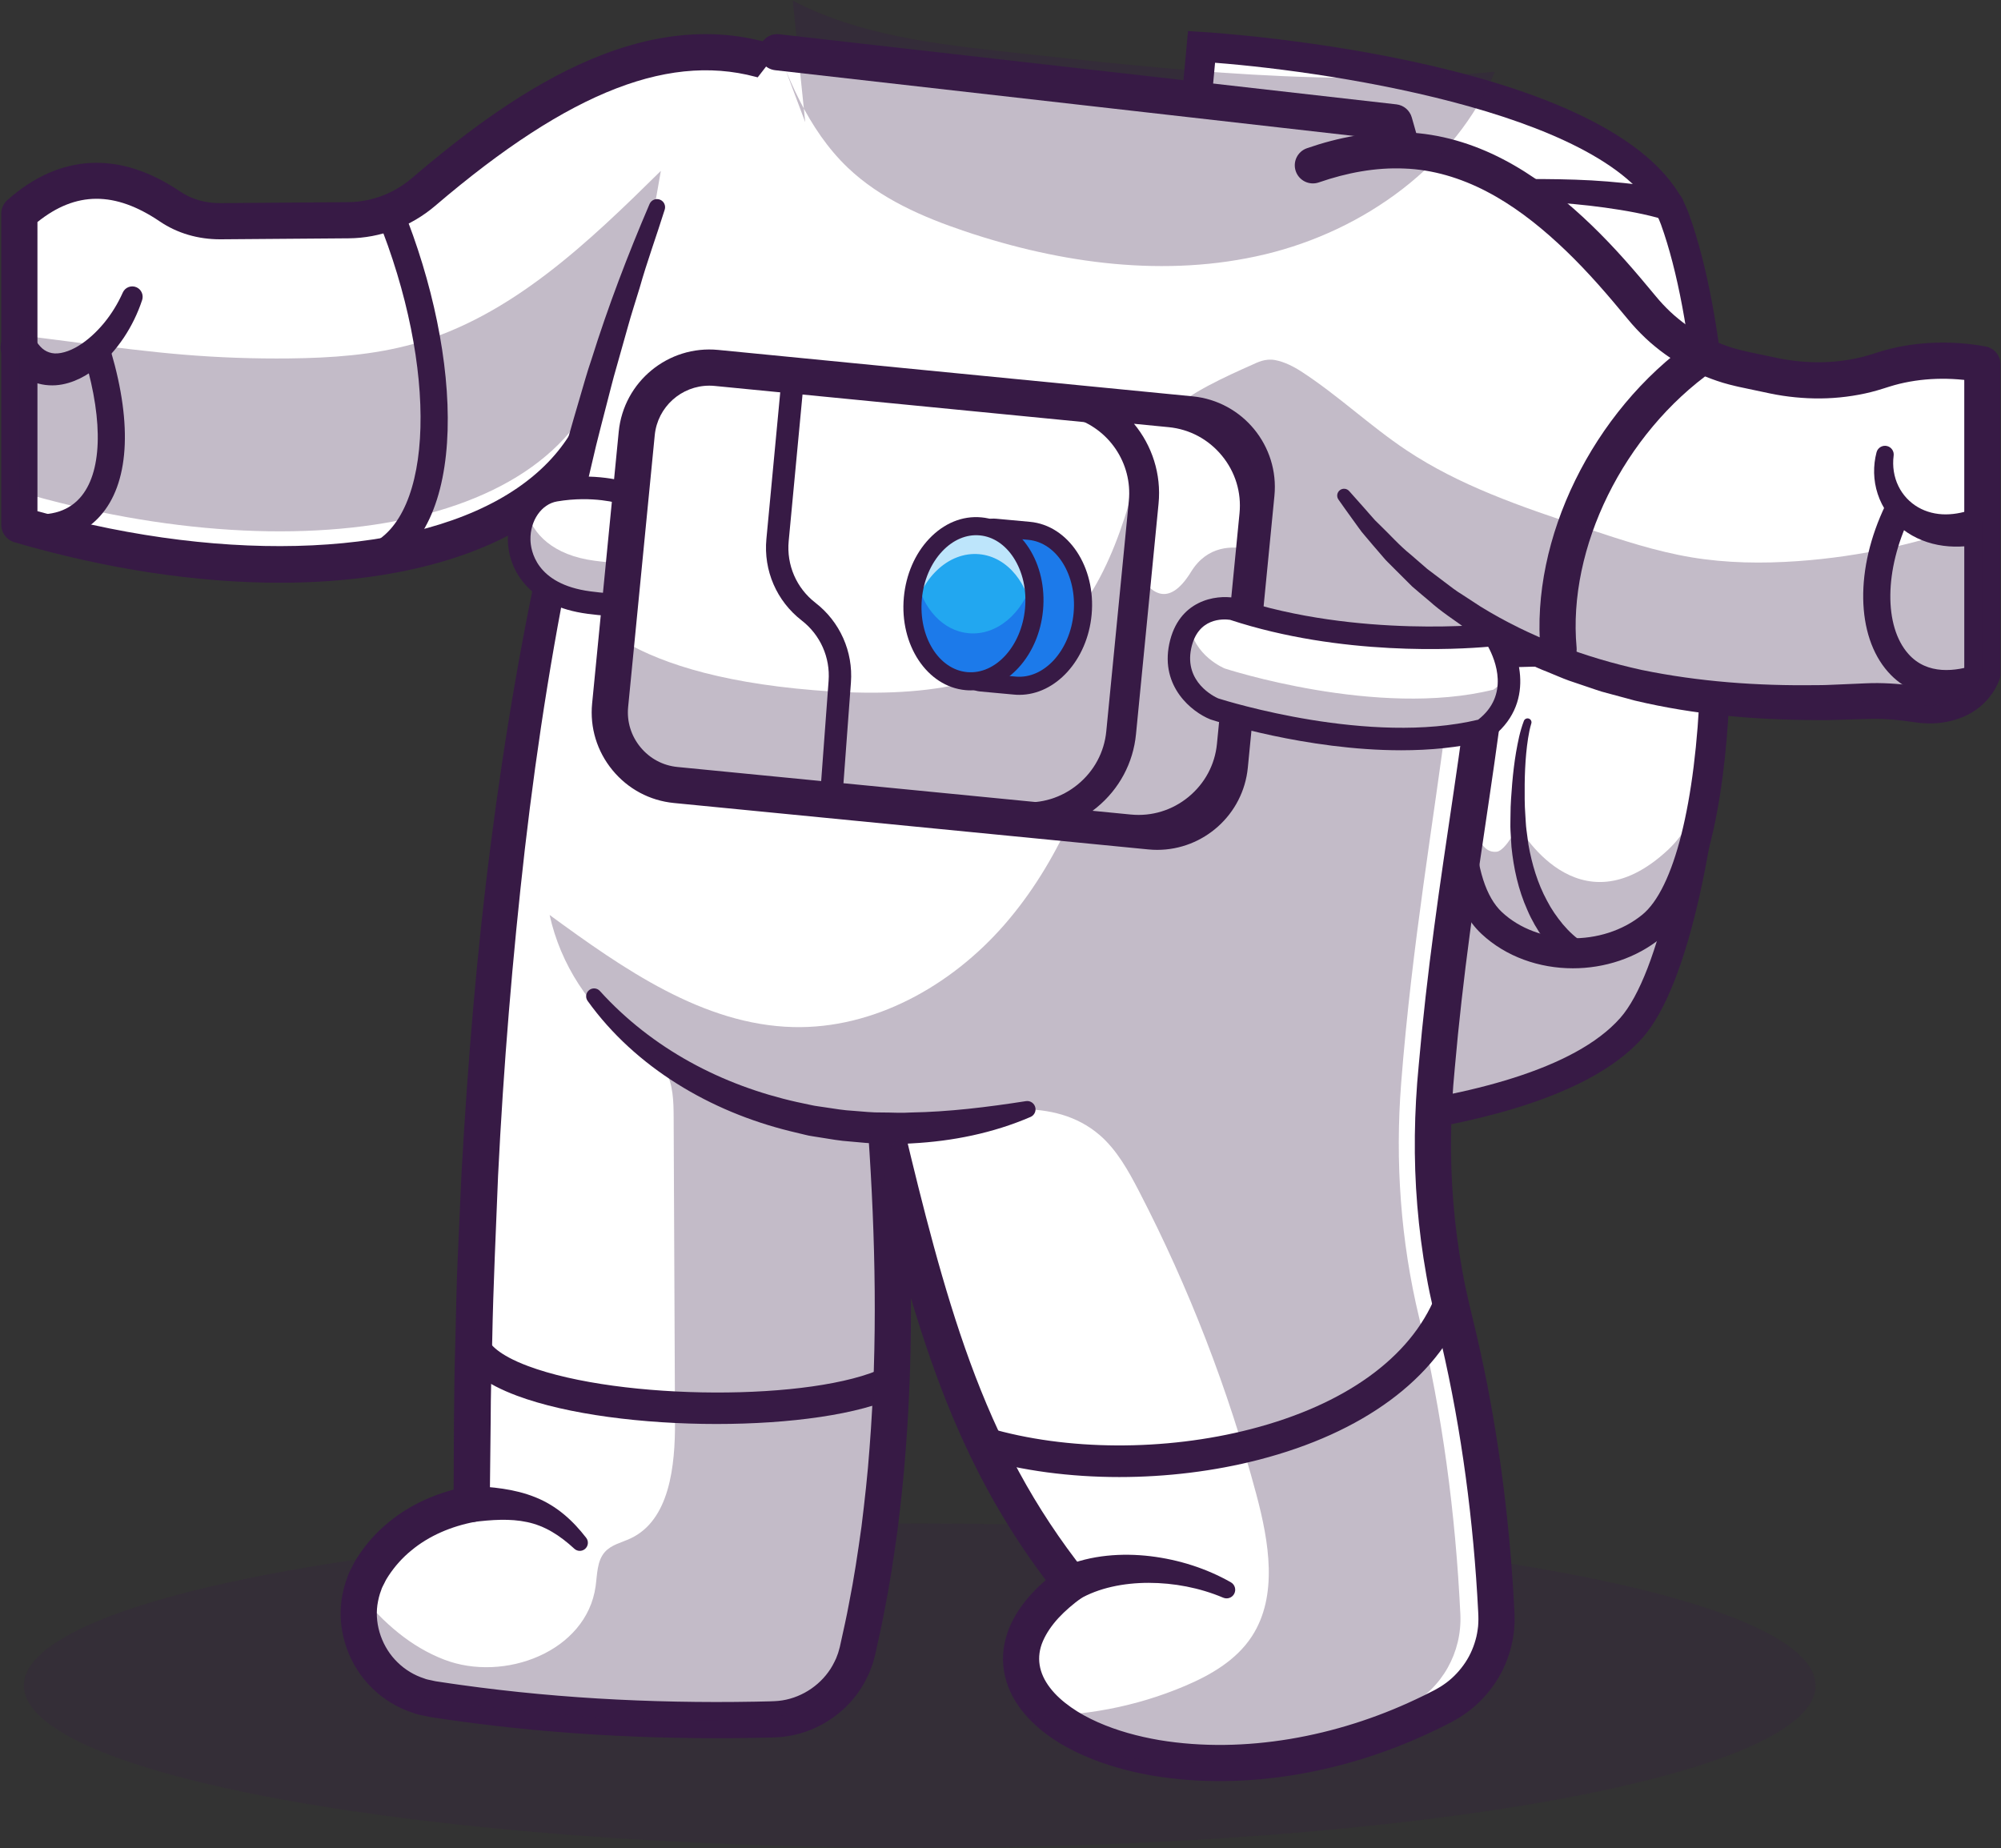 <svg width="2212" height="2043" viewBox="0 0 2212 2043" fill="none" xmlns="http://www.w3.org/2000/svg">
<rect x="0" y="0" width="2212" height="2043" fill="#333333" stroke="none"/>
<g opacity="0.2">
<path d="M1016.71 2042.75C1563.65 2042.75 2007.03 1962.49 2007.03 1863.49C2007.03 1764.49 1563.65 1684.23 1016.71 1684.23C469.774 1684.23 26.393 1764.49 26.393 1863.49C26.393 1962.49 469.774 2042.75 1016.71 2042.75Z" fill="#371A45"/>
</g>
<path d="M1328.23 51.786L1317.46 168.558L1311.95 228.035L1217.22 1253.73C1217.22 1253.73 1283.26 1256.43 1372.1 1252.46C1389.48 1251.68 1407.73 1250.66 1426.53 1249.31C1566.62 1239.32 1737.09 1211.3 1803.39 1136.38C1902.5 1024.34 1932.2 466.182 1851.61 242.611C1814.7 140.119 1615.6 91.017 1473.89 68.718C1458.06 66.192 1442.92 64.036 1428.83 62.199C1369.42 54.33 1328.23 51.786 1328.23 51.786Z" fill="white"/>
<g opacity="0.3">
<path d="M1317.46 168.558L1311.95 228.035L1236.74 1042.45L1217.22 1253.73C1217.22 1253.73 1218.61 1253.78 1221.23 1253.87C1221.97 1253.87 1222.86 1253.9 1223.8 1253.94C1224.54 1253.95 1225.38 1253.97 1226.22 1254C1226.86 1254.04 1227.51 1254.03 1228.14 1254.08C1228.39 1254.06 1228.69 1254.11 1228.94 1254.09C1230.12 1254.12 1231.46 1254.16 1232.85 1254.16C1233.14 1254.21 1233.44 1254.2 1233.79 1254.2C1234.92 1254.22 1236.11 1254.24 1237.4 1254.28C1239.13 1254.33 1240.91 1254.34 1242.8 1254.36C1244.14 1254.36 1245.57 1254.42 1247.01 1254.43C1248.49 1254.44 1249.98 1254.46 1251.52 1254.48C1253.45 1254.51 1255.48 1254.51 1257.56 1254.56C1261.78 1254.57 1266.24 1254.62 1270.95 1254.6C1275.12 1254.65 1279.49 1254.63 1284.06 1254.59C1289.32 1254.55 1294.83 1254.55 1300.55 1254.47C1321.68 1254.21 1345.88 1253.63 1372.1 1252.46C1377.19 1252.23 1382.39 1251.97 1387.64 1251.71C1391.28 1251.53 1395.04 1251.31 1398.79 1251.09C1407.84 1250.57 1417.16 1249.99 1426.53 1249.31C1566.67 1239.33 1737.09 1211.31 1803.34 1136.37C1884.98 1044.13 1919.58 649.387 1884.2 388.004C1885.86 614.574 1851.1 855.823 1789.57 925.343C1759.15 959.721 1648.59 828.385 1653.82 756.015C1667.3 569.371 1650.01 327.518 1494.74 176.765C1490.71 172.848 1395.63 181.144 1317.46 168.558Z" fill="#371A45"/>
</g>
<path d="M1278.04 1271.25C1243.32 1271.25 1220.54 1270.39 1216.53 1270.23L1199.17 1269.52L1313.27 34.352L1329.24 35.333C1348.67 36.525 1805.71 66.534 1867.16 236.993C1950.79 469 1919.08 1030.51 1815.75 1147.32C1717.19 1258.74 1410.64 1271.25 1278.04 1271.25ZM1235.25 1237.72C1320.05 1239.41 1689.77 1239.92 1791.03 1125.46C1833.83 1077.08 1868.13 922.019 1878.42 730.432C1888.94 534.553 1872.73 349.768 1836.12 248.186C1792.94 128.42 1479.78 79.914 1343.18 69.387L1235.25 1237.72Z" fill="#371A45"/>
<path d="M1857.68 716.028L1667.44 721.271C1650.46 721.739 1635.87 734.312 1631.98 751.93C1617.73 816.448 1592.08 967.256 1649.08 1020.48C1696.4 1064.66 1776.77 1063.96 1825.8 1024.1C1880.65 979.505 1893.07 830.93 1895.83 757.2C1896.69 734.278 1879.22 715.434 1857.68 716.028Z" fill="white"/>
<g opacity="0.3">
<path d="M1631.99 751.954C1617.71 816.447 1592.08 967.265 1649.1 1020.47C1696.42 1064.66 1776.78 1063.96 1825.83 1024.09C1859.54 996.64 1877.22 929.875 1886.48 865.405C1876.35 897.328 1861.66 922.913 1844.15 939.289C1743.8 1033.11 1678.21 912.877 1678.21 912.877C1678.21 912.877 1664.45 940.52 1654.51 941.607C1612.95 946.151 1628.21 809.138 1637.65 738.432C1635.03 742.4 1633.07 746.947 1631.99 751.954Z" fill="#371A45"/>
</g>
<path d="M1738.79 1070.48C1701.64 1070.48 1664.84 1057.76 1637.82 1032.54C1576.71 975.485 1597.83 830.012 1615.86 748.371C1621.38 723.381 1642.4 705.456 1666.98 704.777L1857.22 699.533H1857.22C1871.76 699.103 1885.55 704.714 1895.99 715.261C1906.97 726.34 1912.92 741.853 1912.32 757.815C1908.5 860.012 1892.19 991.389 1836.21 1036.9C1808.61 1059.34 1773.55 1070.48 1738.79 1070.48ZM1858.13 732.521L1667.89 737.765C1658.48 738.024 1650.34 745.314 1648.09 755.49C1620.4 880.851 1624.98 975.407 1660.35 1008.42C1700.36 1045.77 1771.36 1047.09 1815.39 1011.3C1850.54 982.722 1874.44 887.502 1879.34 756.584C1879.6 749.704 1877.12 743.103 1872.54 738.483C1868.59 734.489 1863.43 732.379 1858.14 732.521H1858.13Z" fill="#371A45"/>
<path d="M1734.21 1066.26C1733.03 1065.51 1732.34 1064.98 1731.62 1064.45C1730.88 1063.9 1730.15 1063.35 1729.52 1062.81C1728.24 1061.73 1726.85 1060.67 1725.69 1059.55C1723.22 1057.35 1720.9 1055.09 1718.73 1052.74C1714.31 1048.1 1710.32 1043.2 1706.65 1038.14C1699.43 1027.94 1693.14 1017.23 1688.37 1005.96C1678.37 983.599 1673.24 959.822 1670.84 936.24L1669.79 918.523C1669.45 912.629 1669.8 906.741 1669.78 900.867C1669.76 889.077 1670.76 877.654 1671.66 866.048C1672.66 854.488 1674.01 842.943 1675.96 831.448C1678.05 819.864 1680.1 808.723 1684.57 796.985C1685.42 794.739 1687.94 793.613 1690.18 794.468C1692.34 795.288 1693.46 797.632 1692.79 799.805L1692.65 800.254C1691.18 804.998 1690.07 810.774 1689.2 816.201C1688.32 821.726 1687.69 827.319 1687.13 832.92C1686.08 844.133 1685.6 855.44 1685.46 866.755C1685.43 878.02 1685.28 889.511 1686.15 900.615C1686.59 906.179 1686.66 911.775 1687.4 917.28L1689.61 933.764C1693.46 955.497 1699.81 976.699 1710.02 995.527C1714.89 1005.06 1721 1013.76 1727.61 1021.78C1730.96 1025.76 1734.52 1029.51 1738.27 1032.89C1740.13 1034.62 1742.03 1036.21 1743.97 1037.69C1744.93 1038.5 1745.89 1039.08 1746.84 1039.78C1747.33 1040.15 1747.77 1040.42 1748.21 1040.69C1748.66 1040.98 1749.13 1041.27 1749.18 1041.27L1749.24 1041.3C1756.24 1045.26 1758.72 1054.15 1754.76 1061.16C1750.8 1068.17 1741.91 1070.64 1734.9 1066.68C1734.68 1066.55 1734.42 1066.4 1734.21 1066.26Z" fill="#371A45"/>
<path d="M1565.38 203.581C1588.9 201.586 1612.24 200.27 1635.73 199.287C1659.19 198.335 1682.69 197.788 1706.26 197.961C1729.83 198.137 1753.46 198.713 1777.2 200.666C1800.96 202.634 1824.79 205.317 1848.96 211.132C1857.83 213.263 1863.28 222.179 1861.15 231.047C1859.02 239.912 1850.1 245.368 1841.24 243.237C1840.94 243.166 1840.65 243.088 1840.36 243.003L1840.16 242.94C1819.23 236.605 1796.72 232.664 1774.13 229.51C1751.49 226.331 1728.48 224.444 1705.42 222.957C1682.36 221.463 1659.18 220.679 1635.99 220.296C1612.82 219.94 1589.49 219.927 1566.43 220.562L1566.33 220.564C1561.63 220.693 1557.72 216.992 1557.59 212.295C1557.47 207.768 1560.92 203.969 1565.38 203.581Z" fill="#371A45"/>
<path d="M874.443 77.445L708.693 347.895L676.193 400.895C657.243 619.744 339.193 673.245 21.393 580.195V236.195C73.043 190.295 128.593 188.145 187.893 228.245C204.243 239.345 223.592 244.695 243.143 244.545L385.343 243.445C415.593 243.245 444.843 232.195 468.193 212.244C605.643 94.845 741.893 20.095 874.443 77.445Z" fill="white"/>
<path d="M309.173 644.216C218.453 644.216 118.226 629.392 15.772 599.392C7.249 596.897 1.392 589.079 1.392 580.198V236.194C1.392 230.481 3.836 225.037 8.111 221.243C66.129 169.695 132.174 166.394 199.085 211.692C211.71 220.237 226.712 224.568 243.006 224.563L385.169 223.464C410.601 223.269 435.472 213.879 455.196 197.033C571.986 97.287 726.09 -8.529 882.391 59.108C887.711 61.408 891.768 65.905 893.516 71.432C895.264 76.959 894.527 82.97 891.497 87.916L695.652 407.428C688.443 475.138 653.462 532.199 594.258 572.682C524.874 620.134 424.752 644.216 309.173 644.216ZM41.393 565.109C254.745 624.557 461.679 614.894 571.681 539.665C622.763 504.733 651.219 457.468 656.266 399.186C656.532 396.09 657.516 393.107 659.14 390.456L844.731 87.673C744.096 55.827 630.666 99.768 481.174 227.453C454.301 250.402 420.315 263.195 385.478 263.464L243.315 264.563C218.991 264.553 196.025 257.922 176.665 244.817C127.065 211.243 83.872 211.365 41.394 245.466L41.393 565.109Z" fill="#371A45"/>
<path d="M38.221 374.199C40.784 378.794 43.72 382.6 46.848 385.31C50.013 387.952 53.323 389.56 57.32 390.342C65.294 391.978 76.508 388.677 86.724 382.371C97.048 376.07 106.664 367.166 114.975 357.129C123.269 347.024 130.281 335.657 135.654 323.599L135.736 323.416C138.317 317.623 145.106 315.018 150.899 317.598C156.322 320.013 158.933 326.167 157.131 331.69C152.293 346.338 145.514 360.301 136.896 373.253C128.198 386.149 117.804 398.199 104.634 408.253C98.03 413.246 90.683 417.73 82.275 421.065C73.902 424.344 64.315 426.606 54.016 425.929C43.78 425.372 33.274 421.781 24.802 416.102C16.321 410.411 9.773 403.197 4.564 395.816L4.35 395.513C-2.031 386.472 0.126 373.97 9.167 367.591C18.209 361.209 30.711 363.365 37.091 372.408C37.5 372.983 37.882 373.596 38.221 374.199Z" fill="#371A45"/>
<path d="M43.146 598.708C35.668 598.708 27.565 598.015 18.786 596.462C10.627 595.022 5.182 587.243 6.623 579.084C8.063 570.925 15.847 565.471 24.001 566.921C52.419 571.945 74.06 566.413 88.305 550.495C112.524 523.439 114.599 467.629 93.996 397.37C91.665 389.421 96.22 381.091 104.169 378.757C112.106 376.452 120.453 380.979 122.785 388.933C146.718 470.549 142.411 535.032 110.656 570.505C98.448 584.143 77.384 598.708 43.146 598.708Z" fill="#371A45"/>
<path d="M412.716 631.74C406.82 631.74 401.227 628.239 398.842 622.448C395.688 614.792 399.338 606.022 406.996 602.868C480.111 572.741 484.657 406.711 416.92 240.304C413.798 232.633 417.486 223.878 425.16 220.758C432.833 217.623 441.586 221.324 444.708 228.995C511.668 393.497 520.145 588.692 418.426 630.601C416.556 631.374 414.62 631.74 412.716 631.74Z" fill="#371A45"/>
<g opacity="0.3">
<path d="M730.543 188.89C723.492 229.79 716.192 270.59 708.692 311.39L676.192 364.39C657.242 583.239 339.192 636.74 21.392 543.69V370.49C44.442 373.49 67.592 376.44 90.692 379.39C127.692 384.14 164.742 388.89 201.942 391.989C241.342 395.29 280.892 396.689 320.442 396.239C366.342 395.689 412.642 392.589 456.842 380.239C565.293 349.89 650.393 267.94 730.543 188.89Z" fill="#371A45"/>
</g>
<path d="M1595.59 1885.9C1417.34 1979.1 1236.54 1957.5 1162.99 1896.65C1115.59 1857.4 1112.74 1801.9 1183.89 1750.25C1086.84 1627.8 1041.79 1501.15 996.293 1319.45C990.843 1297.5 985.343 1274.75 979.743 1251.1C994.393 1456.7 988.593 1650.85 947.844 1825.35C937.744 1868.65 899.394 1899.6 854.944 1900.8C725.294 1904.25 599.494 1897.2 478.045 1878.4C421.745 1869.65 386.995 1814.85 398.845 1763.1C400.895 1754.05 404.395 1745.15 409.395 1736.55C429.945 1701.45 468.195 1672.6 521.395 1662.75C521.395 977.746 608.045 532.496 726.395 228.796L859.145 57.746L1541.39 135.246L1550.19 166.096L1623.24 422.846C1634.74 463.246 1642.89 504.446 1647.59 545.995C1653.34 595.695 1654.14 645.896 1650.04 695.896C1649.59 701.146 1649.15 706.346 1648.59 711.546C1647.64 720.796 1646.65 730.146 1645.55 739.496C1643.9 753.946 1642.05 768.496 1640.15 783.146C1623.7 908.646 1599.25 1042.25 1586.7 1197.15C1579.65 1284.2 1586.09 1371.95 1607.2 1456.7C1633.6 1562.9 1648.7 1672.3 1654.25 1784.45C1656.34 1826.8 1633.24 1866.25 1595.59 1885.9Z" fill="white"/>
<path d="M734.724 232.026C725.684 260.915 715.278 289.233 707.064 318.325C702.723 332.783 697.94 347.085 693.966 361.65L681.689 405.21C677.439 419.675 673.916 434.36 670.089 448.948C666.368 463.567 662.458 478.128 658.895 492.781L648.55 536.839L643.378 558.86L638.654 580.994C612.98 698.931 594.163 818.384 580.224 938.406C566.528 1058.47 556.571 1179.02 550.589 1299.84C548.223 1360.29 545.28 1420.7 544.135 1481.21C543.359 1511.45 542.46 1541.69 542.401 1571.96L541.393 1662.74C541.285 1672.43 534.4 1680.46 525.294 1682.36L525.038 1682.41H525.028C499.083 1687.32 474.405 1697.68 454.77 1714.01C444.863 1722.03 436.408 1731.61 429.518 1742.05L427.033 1746.03C426.209 1747.35 425.715 1748.65 425.025 1749.95C423.822 1752.58 422.152 1755.03 421.429 1757.83C419.296 1763.19 418.027 1768.8 417.175 1774.46C414.062 1797.19 422.744 1821.59 439.516 1837.79C447.822 1845.93 457.956 1852.05 468.998 1855.58C471.656 1856.77 474.616 1857.06 477.436 1857.77C478.929 1858.07 480.123 1858.44 481.859 1858.72L487.24 1859.52C494.419 1860.56 501.579 1861.72 508.773 1862.66C566.247 1870.69 624.128 1876.01 682.159 1878.9C711.175 1880.35 740.228 1881.2 769.296 1881.49C783.829 1881.67 798.368 1881.64 812.906 1881.52L834.714 1881.23L845.618 1880.99L851.07 1880.87C852.896 1880.84 854.798 1880.81 856.107 1880.67C879.515 1879.83 902.023 1867.37 915.683 1848.47C919.202 1843.8 921.852 1838.59 924.294 1833.32C925.206 1830.56 926.524 1827.94 927.165 1825.09L928.352 1820.88L929.513 1815.61C932.589 1801.51 935.837 1787.44 938.414 1773.22C944.101 1744.9 948.344 1716.26 952.343 1687.6C955.884 1658.86 959.143 1630.07 961.218 1601.14C970.318 1485.45 967.844 1368.76 959.775 1252.5C958.997 1241.48 967.299 1231.92 978.319 1231.14C988.226 1230.44 996.96 1237.11 999.186 1246.47C1009.65 1290.47 1020.41 1334.32 1032.25 1377.72C1044.11 1421.1 1057.07 1464.04 1072.38 1505.9C1087.69 1547.76 1105.43 1588.5 1126.54 1627.34C1147.61 1666.2 1172.06 1703.12 1199.56 1737.82C1206.42 1746.48 1204.97 1759.06 1196.31 1765.92L1195.74 1766.36L1195.63 1766.43C1186.24 1773.28 1177.51 1780.7 1170.06 1788.73C1162.67 1796.79 1156.69 1805.48 1152.88 1814.32C1145.23 1832.04 1148.32 1849.75 1160.73 1865.85C1166.8 1873.84 1174.9 1881.08 1183.96 1887.43C1192.99 1893.82 1203.09 1899.29 1213.67 1903.98C1234.88 1913.36 1257.99 1919.67 1281.57 1923.71C1328.88 1931.56 1378.1 1930.47 1426.04 1922.47C1474.03 1914.42 1520.98 1899.52 1565.15 1878.66C1570.69 1876.09 1576.17 1873.39 1581.6 1870.59L1585.69 1868.52C1587.04 1867.83 1588 1867.21 1589.17 1866.56C1591.47 1865.36 1593.62 1863.9 1595.76 1862.45C1604.36 1856.66 1611.76 1849.2 1617.8 1840.83C1623.9 1832.48 1628.34 1823 1631.1 1813.09C1632.58 1808.15 1633.35 1803.06 1633.96 1797.95C1634.03 1795.38 1634.41 1792.83 1634.3 1790.25C1634.26 1787.68 1634.3 1785.26 1634.06 1781.91C1631.53 1731.89 1626.95 1682.01 1620.26 1632.46C1613.55 1582.9 1604.72 1533.66 1593.39 1485.02C1587.75 1461.16 1581.09 1435.4 1576.76 1409.94C1572.21 1384.4 1568.88 1358.64 1566.74 1332.81C1562.44 1281.24 1563.33 1228.82 1568.3 1177.85C1572.74 1127.08 1578.55 1076.48 1585.28 1026.12C1598.58 925.367 1615.79 825.555 1626.91 725.863C1632.87 676.378 1634.18 627.296 1630.51 578.024C1626.87 528.878 1618.37 480.097 1605.17 432.616L1522.15 140.719L1539.13 155.116L856.878 77.616C845.903 76.371 838.016 66.461 839.263 55.487C840.51 44.513 850.418 36.625 861.393 37.872L1543.65 115.372C1551.94 116.312 1558.47 122.218 1560.63 129.771L1643.71 421.895C1657.61 471.91 1666.57 523.299 1670.4 575.071C1674.3 626.721 1672.83 679.265 1666.67 730.247C1655.33 831.734 1638.1 931.492 1624.93 1031.39C1618.26 1081.33 1612.52 1131.29 1608.15 1181.33C1603.31 1231.08 1602.54 1280.24 1606.61 1329.54C1608.64 1354.13 1611.81 1378.61 1616.13 1402.88C1620.31 1427.33 1626.36 1450.6 1632.35 1475.97C1643.98 1525.89 1653.04 1576.37 1659.9 1627.09C1666.74 1677.82 1671.42 1728.8 1674.01 1779.85C1674.23 1782.81 1674.27 1786.72 1674.3 1790.47C1674.4 1794.22 1673.97 1797.97 1673.79 1801.71C1672.95 1809.17 1671.74 1816.61 1669.64 1823.82C1665.62 1838.27 1659.11 1852.02 1650.31 1864.13C1641.57 1876.27 1630.83 1887 1618.45 1895.39C1615.36 1897.49 1612.25 1899.55 1608.96 1901.32C1607.37 1902.21 1605.63 1903.25 1604.17 1903.99L1599.79 1906.21C1593.98 1909.2 1588.11 1912.1 1582.17 1914.85C1534.85 1937.19 1484.44 1953.23 1432.62 1961.92C1380.83 1970.53 1327.5 1971.86 1274.9 1963.15C1248.64 1958.64 1222.53 1951.62 1197.43 1940.53C1184.9 1934.97 1172.61 1928.37 1160.98 1920.17C1149.36 1911.99 1138.26 1902.31 1128.96 1890.15C1119.67 1878.15 1112.3 1863.23 1109.74 1846.8C1108.51 1838.61 1108.46 1830.22 1109.53 1822.07C1110.75 1813.96 1113 1806.18 1115.97 1798.89C1122.16 1784.45 1130.97 1772.19 1140.66 1761.61C1150.42 1751.09 1161.11 1742.11 1172.15 1734.05L1168.22 1762.66C1139.38 1726.28 1113.55 1687.32 1091.4 1646.44C1069.2 1605.59 1050.65 1562.95 1034.82 1519.65C1018.97 1476.32 1005.72 1432.35 993.667 1388.26C981.635 1344.16 970.778 1299.92 960.262 1255.68L999.672 1249.65C1007.84 1367.36 1010.39 1485.92 1001.1 1604.23C998.971 1633.81 995.641 1663.32 992.002 1692.79C987.902 1722.22 983.535 1751.64 977.681 1780.83C975.024 1795.47 971.679 1809.99 968.501 1824.54L967.293 1830.01L965.527 1836.4C964.461 1840.69 962.63 1844.75 961.129 1848.9C957.505 1856.97 953.355 1864.83 948.069 1871.93C927.401 1900.6 893.43 1919.25 858.022 1920.62C855.677 1920.81 853.912 1920.82 852.072 1920.86L846.529 1920.98L835.442 1921.22L813.262 1921.51C798.474 1921.64 783.682 1921.67 768.889 1921.49C739.304 1921.19 709.716 1920.32 680.149 1918.84C621.015 1915.9 561.959 1910.47 503.247 1902.27C495.9 1901.31 488.581 1900.13 481.247 1899.07L475.749 1898.25C473.865 1897.95 471.506 1897.39 469.41 1896.95C465.114 1895.94 460.731 1895.28 456.599 1893.61C439.733 1888.19 424.103 1878.73 411.474 1866.31C386.06 1841.63 372.773 1804.99 377.49 1769.39C378.745 1760.56 380.805 1751.83 384.065 1743.53C385.362 1739.23 387.65 1735.42 389.567 1731.42C390.588 1729.48 391.536 1727.38 392.641 1725.59L395.981 1720.24C405.203 1706.21 416.46 1693.59 429.33 1683.13C454.942 1661.88 486.176 1649.01 517.729 1643.08L517.741 1643.08L501.387 1662.74C501.749 1601.9 501.504 1541.06 503.419 1480.22C504.248 1449.8 504.562 1419.37 506.059 1388.97L510.139 1297.75C516.983 1176.18 526.814 1054.67 542.459 933.784C557.943 812.898 578.353 692.519 605.718 573.574C607.415 566.137 608.981 558.674 610.849 551.277L616.542 529.104L627.928 484.768C631.957 470.049 636.417 455.439 640.64 440.776C644.97 426.14 648.982 411.423 653.972 396.977C672.234 338.718 694.04 281.581 718.056 225.527C720.001 220.986 725.259 218.881 729.8 220.827C734.046 222.646 736.161 227.363 734.827 231.679L734.724 232.026Z" fill="#371A45"/>
<path d="M1174.89 1732.39C1190.84 1725.41 1207.31 1721.64 1223.55 1719.92C1239.81 1718.21 1255.92 1718.56 1271.67 1720.41C1303.14 1724.23 1333.47 1733.82 1360.64 1749.25C1365.21 1751.84 1366.81 1757.65 1364.22 1762.22C1361.81 1766.46 1356.63 1768.15 1352.24 1766.29L1352.14 1766.25C1326.04 1755.22 1297.61 1749.91 1269.81 1749.86C1255.92 1749.87 1242.14 1751.25 1229.05 1754.23C1215.98 1757.2 1203.58 1761.8 1192.9 1768.1C1183.37 1773.73 1171.08 1770.57 1165.45 1761.03C1159.82 1751.5 1162.99 1739.21 1172.52 1733.58C1173.19 1733.19 1173.88 1732.83 1174.57 1732.52L1174.89 1732.39Z" fill="#371A45"/>
<path d="M520.547 1642.76C532.127 1643.23 543.905 1644.03 555.868 1645.82C567.804 1647.61 579.992 1650.48 591.653 1655.18C603.335 1659.81 614.211 1666.48 623.55 1674.3C632.936 1682.1 640.905 1690.94 648.003 1700.1C651.029 1704 650.317 1709.62 646.415 1712.64C642.912 1715.36 638.027 1715.06 634.876 1712.15L634.781 1712.06C626.961 1704.85 618.715 1698.4 610.029 1693.36C601.345 1688.3 592.274 1684.71 582.799 1682.71C563.899 1678.62 543.35 1680.07 522.236 1682.73C511.239 1684.11 501.203 1676.32 499.818 1665.32C498.434 1654.32 506.227 1644.29 517.225 1642.91C518.303 1642.77 519.495 1642.73 520.547 1642.76Z" fill="#371A45"/>
<path d="M663.203 1095.63C691.88 1127.32 725.752 1153.55 762.703 1173.99C799.676 1194.43 839.674 1209.1 880.853 1218.3L896.336 1221.6C901.466 1222.83 906.762 1223.26 911.962 1224.15C922.408 1225.7 932.813 1227.52 943.387 1228.05C953.923 1228.83 964.428 1230.06 975.018 1229.86C985.587 1229.82 996.153 1230.64 1006.72 1229.9C1049.07 1229.18 1091.2 1224.02 1134.04 1217.34L1134.14 1217.32C1139.15 1216.54 1143.84 1219.97 1144.62 1224.98C1145.28 1229.2 1142.94 1233.2 1139.19 1234.81C1097.96 1252.6 1053.05 1261.69 1007.94 1264.03C1002.29 1264.44 996.645 1264.78 990.985 1264.56L974.014 1264.26C962.688 1264.33 951.425 1262.95 940.15 1261.99C928.843 1261.28 917.682 1259.26 906.498 1257.47C900.929 1256.45 895.266 1255.97 889.784 1254.47L873.255 1250.49C829.291 1239.63 786.805 1222.21 748.419 1198.09C710.061 1174.05 675.813 1143.12 649.583 1106.52C646.774 1102.6 647.674 1097.15 651.593 1094.34C655.24 1091.72 660.215 1092.32 663.152 1095.57L663.203 1095.63Z" fill="#371A45"/>
<path d="M1237.33 1632.91C1183.12 1632.91 1129.97 1625.97 1082.85 1612.12C1073.58 1609.39 1068.27 1599.66 1071 1590.39C1073.72 1581.12 1083.45 1575.8 1092.72 1578.54C1179.19 1603.96 1287.65 1604.46 1382.86 1579.88C1486.78 1553.05 1559.24 1500.82 1586.87 1432.82C1590.51 1423.86 1600.71 1419.54 1609.68 1423.19C1618.63 1426.83 1622.94 1437.04 1619.3 1445.99C1587.39 1524.52 1506.52 1584.1 1391.61 1613.77C1342.15 1626.54 1289.26 1632.91 1237.33 1632.91Z" fill="#371A45"/>
<path d="M792.171 1574.25C711.282 1574.25 627.19 1563.83 571.495 1543.01C536.676 1529.99 515.672 1514.13 507.276 1494.53C503.472 1485.64 507.593 1475.35 516.478 1471.55C525.355 1467.74 535.646 1471.87 539.454 1480.75C541.432 1485.37 549.708 1497.5 583.751 1510.22C686.344 1548.58 900.013 1549.34 977.921 1511.64C986.612 1507.42 997.084 1511.06 1001.3 1519.77C1005.51 1528.46 1001.87 1538.93 993.169 1543.14C950.325 1563.88 872.842 1574.25 792.171 1574.25Z" fill="#371A45"/>
<g opacity="0.3">
<path d="M1557.55 1885.9C1384.96 1979.1 1209.89 1957.5 1138.68 1896.65C1197.01 1897.95 1255.64 1886.85 1309.67 1863.95C1338.24 1851.85 1366.65 1835.5 1383.89 1809C1413.04 1764.25 1402.77 1704.5 1388.93 1652.5C1357.84 1536.05 1314.22 1423.2 1259.03 1316.75C1247.32 1294.2 1234.73 1271.45 1215.8 1255C1165.45 1211.4 1090.41 1225.9 1026.74 1242.8C1013.43 1246.35 999.34 1250.35 990.238 1261C980.023 1272.9 978.668 1290.05 977.893 1305.95C977.7 1310.45 977.457 1314.95 977.264 1319.45C971.987 1297.5 966.662 1274.74 961.239 1251.09C975.424 1456.7 969.808 1650.84 930.352 1825.34C920.572 1868.65 883.439 1899.59 840.399 1900.79C714.863 1904.24 593.054 1897.2 475.457 1878.4C420.943 1869.65 387.295 1814.84 398.769 1763.09C424.138 1794.29 454.009 1820.45 490.755 1834.65C557.033 1860.34 648.293 1826.09 658.412 1753.75C660.252 1740.6 659.864 1725.8 668.53 1715.9C675.744 1707.65 687.17 1705.39 696.949 1700.79C740.327 1680.54 746.428 1620.6 746.185 1571.45C745.701 1459.6 745.217 1347.8 744.684 1235.95C744.635 1217.65 744.248 1198.35 735.098 1182.7C726.093 1167.35 710.165 1158.14 695.98 1147.79C651.73 1115.59 619.583 1066.04 607.577 1011.54C689.105 1071.09 777.218 1133.05 877.048 1135.45C965.645 1137.6 1051 1090.35 1110.26 1022.34C1169.51 954.345 1205.1 867.394 1226.89 778.694L1169.47 912.894C1190.77 853.044 1201.95 789.294 1202.29 725.544C1334.02 751.744 1467.07 770.993 1600.69 783.143C1584.76 908.643 1561.09 1042.24 1548.93 1197.14C1542.11 1284.19 1548.35 1371.94 1568.78 1456.69C1594.35 1562.89 1608.97 1672.29 1614.34 1784.44C1616.37 1826.8 1594.01 1866.24 1557.55 1885.9Z" fill="#371A45"/>
</g>
<path d="M2191.39 402.745V744.795C2180.34 772.896 2149.29 783.345 2119.69 778.795C2100.29 775.795 2080.74 774.195 2061.09 775.245C1907.24 783.345 1767.14 763.245 1650.04 695.895C1588.44 660.545 1533.19 612.045 1485.69 547.745C1444.59 500.295 1419.54 449.595 1409.39 398.045C1395.24 325.945 1410.29 252.095 1451.39 182.745C1486.54 170.395 1519.24 165.145 1550.19 166.095C1649.79 169.196 1730.94 236.796 1814.69 339.895C1842.94 374.695 1882.29 398.745 1926.14 408.046L1959.04 415.046C1998.94 423.546 2040.59 422.446 2079.19 409.446C2115.34 397.245 2156.54 396.145 2191.39 402.745Z" fill="white"/>
<path d="M1491.76 543.247L1508.01 561.528L1516.05 570.69C1517.4 572.204 1518.69 573.772 1520.09 575.237L1524.44 579.507C1536.19 590.708 1546.8 602.966 1559.44 613.096L1577.71 628.938L1596.96 643.493C1603.37 648.347 1609.66 653.335 1616.57 657.464L1636.73 670.613C1691.37 704.3 1752.23 726.924 1814.98 740.676C1878.01 753.64 1942.79 758.354 2007.61 757.434C2015.7 757.517 2023.82 757.107 2031.93 756.742L2056.26 755.696C2060.12 755.545 2064.9 755.265 2069.3 755.202C2073.77 755.117 2078.23 755.157 2082.66 755.303C2091.53 755.589 2100.31 756.287 2108.97 757.293C2113.31 757.793 2117.61 758.362 2121.89 759.007L2126.87 759.617L2131.64 759.866C2137.96 759.956 2144.17 759.119 2149.76 757.388C2161.14 753.898 2168.89 747.027 2172.77 737.498L2172.78 737.486L2171.4 744.8V402.747L2187.66 422.393C2156.83 416.702 2123.87 417.505 2094.04 425.811C2092.16 426.292 2090.32 426.878 2088.49 427.466L2082.38 429.399C2077.87 430.888 2073.29 432.127 2068.71 433.333C2059.53 435.674 2050.21 437.356 2040.86 438.55C2022.15 440.95 2003.26 441.052 1984.67 439.219C1975.36 438.318 1966.12 436.928 1957 435.034L1931.49 429.641L1925.15 428.293L1921.98 427.618L1918.5 426.805C1913.85 425.789 1909.27 424.483 1904.69 423.18C1895.59 420.394 1886.66 417.056 1877.96 413.179C1860.63 405.288 1844.29 395.21 1829.6 383.081C1822.2 377.08 1815.31 370.476 1808.81 363.523C1805.52 360.081 1802.47 356.419 1799.4 352.781L1791.21 342.979C1769.53 316.839 1746.93 291.609 1722.4 269.065C1697.93 246.504 1671.63 226.35 1643.08 211.533C1614.59 196.733 1583.83 187.387 1552.26 186.313C1520.72 184.953 1488.8 190.954 1458.03 201.613L1457.87 201.669C1447.43 205.282 1436.04 199.752 1432.42 189.315C1428.81 178.878 1434.32 167.491 1444.76 163.876C1479.22 151.916 1516.38 144.716 1554.04 146.352C1591.73 147.639 1628.74 158.95 1661.44 175.996C1694.3 193.069 1723.26 215.466 1749.56 239.7C1775.93 263.96 1799.54 290.384 1821.97 317.417L1830.4 327.51C1832.92 330.464 1835.38 333.46 1838.07 336.258C1843.37 341.917 1848.98 347.31 1855.01 352.191C1866.98 362.079 1880.3 370.282 1894.42 376.725C1901.51 379.877 1908.79 382.597 1916.21 384.877C1919.94 385.927 1923.67 387.008 1927.46 387.826L1930.3 388.495L1933.47 389.169L1939.8 390.517L1965.01 395.847C1972.81 397.471 1980.69 398.65 1988.58 399.414C2004.37 400.972 2020.27 400.874 2035.85 398.87C2043.63 397.874 2051.35 396.487 2058.92 394.551C2062.69 393.55 2066.46 392.542 2070.16 391.314L2076.4 389.341C2078.68 388.609 2080.97 387.891 2083.27 387.29C2101.65 382.131 2120.41 379.526 2139.12 378.896C2157.85 378.283 2176.57 379.599 2195.13 383.1C2204.72 384.909 2211.4 393.295 2211.4 402.712L2211.39 402.749V744.802V745.472C2211.39 747.806 2210.87 750.103 2210.01 752.118L2209.99 752.148C2205.88 762.666 2198.97 772.487 2190.35 779.946C2181.77 787.519 2171.68 792.61 2161.5 795.652C2151.31 798.735 2140.95 799.945 2130.79 799.733C2128.25 799.64 2125.72 799.475 2123.2 799.287L2115.9 798.357C2112.03 797.749 2108.16 797.214 2104.3 796.746C2096.58 795.801 2088.9 795.152 2081.28 794.861C2077.47 794.712 2073.67 794.656 2069.89 794.707L2058.2 795.045L2033.06 795.732C2024.69 795.974 2016.31 796.257 2007.91 796.047C1940.83 795.937 1873.2 790.202 1807.3 774.521L1782.77 767.897L1770.52 764.579C1766.46 763.368 1762.47 761.906 1758.45 760.58L1734.36 752.42C1726.39 749.556 1718.64 746.037 1710.77 742.873C1694.9 736.843 1679.92 728.732 1664.71 721.24L1659.03 718.381L1653.54 715.134L1642.6 708.617L1631.7 702.053C1628.05 699.88 1624.4 697.737 1621 695.18C1607.24 685.235 1592.94 676.069 1580.33 664.689C1573.87 659.208 1567.31 653.871 1560.98 648.28L1543.03 630.379L1534.08 621.441C1531.05 618.514 1528.49 615.131 1525.68 611.999C1520.19 605.615 1514.66 599.272 1509.3 592.81L1505.25 587.988C1503.95 586.34 1502.77 584.597 1501.52 582.907L1494.15 572.701C1489.21 565.924 1484.39 559.077 1479.58 552.245C1477.18 548.829 1478 544.11 1481.42 541.708C1484.6 539.469 1488.9 540.025 1491.42 542.867L1491.76 543.247Z" fill="#371A45"/>
<path d="M2195.62 600.134C2180.39 603.852 2164.3 605.49 2148.23 603.354C2132.21 601.281 2116.34 595.195 2103.42 585.122C2090.46 575.134 2080.67 561.287 2075.73 546.125C2070.71 530.969 2070.55 514.699 2074.42 500.026C2075.78 494.87 2081.06 491.794 2086.21 493.151C2090.95 494.401 2093.94 498.971 2093.33 503.708L2093.31 503.798C2091.8 515.58 2093.67 527.328 2098.54 537.299C2103.36 547.294 2111.08 555.441 2120.31 560.771C2129.54 566.142 2140.21 568.698 2151.04 568.652C2161.89 568.632 2172.87 566.079 2183.47 562.024L2183.69 561.939C2194.04 557.981 2205.62 563.155 2209.58 573.494C2213.54 583.836 2208.37 595.425 2198.03 599.383C2197.27 599.672 2196.39 599.941 2195.62 600.134Z" fill="#371A45"/>
<path d="M2151.47 770.749C2125.62 770.749 2103.49 761.296 2087.09 742.761C2051.58 702.629 2050.46 628.523 2084.29 558.357C2087.88 550.896 2096.85 547.747 2104.31 551.36C2111.77 554.959 2114.91 563.923 2111.31 571.384C2083.11 629.875 2082.39 692.175 2109.56 722.883C2130.54 746.599 2162.02 742.38 2184.72 734.675C2192.57 732.019 2201.09 736.213 2203.75 744.06C2206.41 751.902 2202.21 760.422 2194.37 763.083C2179.25 768.21 2164.86 770.749 2151.47 770.749Z" fill="#371A45"/>
<path d="M1722.91 737.746C1712.69 737.746 1703.97 729.948 1703.01 719.572C1691.66 595.636 1760.68 454.689 1870.86 376.818C1879.88 370.451 1892.36 372.594 1898.73 381.608C1905.11 390.627 1902.97 403.107 1893.94 409.484C1794.86 479.509 1732.73 605.519 1742.85 715.92C1743.86 726.921 1735.76 736.652 1724.76 737.663C1724.14 737.722 1723.52 737.746 1722.91 737.746Z" fill="#371A45"/>
<g opacity="0.3">
<path d="M2191.39 575.295V744.795C2180.34 772.896 2149.29 783.345 2119.69 778.795C2100.29 775.795 2080.74 774.195 2061.09 775.245C1907.24 783.345 1767.14 763.245 1650.04 695.895C1649.59 701.145 1649.14 706.345 1648.59 711.545C1647.64 720.795 1646.64 730.145 1645.54 739.495C1609.19 732.845 1570.74 743.645 1533.19 746.445C1473.74 750.895 1412.99 734.045 1364.29 699.695L1357.24 707.745C1272.43 608.724 1256.89 497.379 1293.66 455.872C1311.6 435.617 1356.53 415.595 1384.69 403.045C1389.5 400.904 1398.39 396.056 1409.39 398.045C1419.34 399.844 1429.64 404.994 1438.19 410.495C1478.84 436.795 1514.19 470.644 1554.49 497.545C1583.69 517.045 1615.14 532.595 1647.59 545.995C1682.74 560.546 1719.09 572.645 1755.19 584.595C1792.84 597.095 1830.69 609.595 1869.84 616.145C1908.54 622.595 1948.04 623.096 1987.19 620.345C2056.99 615.446 2125.99 600.145 2191.39 575.295Z" fill="#371A45"/>
</g>
<g opacity="0.3">
<path d="M849.326 26.31C869.504 84.083 892.957 143.202 937.247 185.43C973.086 219.601 1019.82 239.925 1066.75 255.716C1173.19 291.527 1289.05 307.3 1398.28 281.206C1507.5 255.111 1608.9 182.758 1652.5 79.263C1474.21 96.888 1294.57 77.32 1116.47 57.768C1034.21 48.736 949.75 39.06 876.382 0.76C880.969 45.54 885.555 90.32 890.142 135.1" fill="#371A45"/>
</g>
<path d="M689.394 545.051C689.394 545.051 657.693 534.537 613.695 542.02C561.588 550.883 548.159 652.608 651.001 666.16C745.712 678.641 751.408 646.636 751.408 646.636L717.356 578.588" fill="white"/>
<g opacity="0.3">
<path d="M657.25 619.911C611.197 613.842 588.513 590.088 582.123 564.915C562.58 598.2 575.124 656.163 651 666.161C745.711 678.641 751.407 646.637 751.407 646.637L736.762 617.372C722.344 622.398 698.082 625.292 657.25 619.911Z" fill="#371A45"/>
</g>
<path d="M690.333 681.516C678.634 681.516 665.084 680.622 649.366 678.552C585.482 670.134 562.042 630.969 561.405 597.121C560.778 563.659 582.355 534.67 611.598 529.694C658.134 521.784 691.913 532.712 693.329 533.185C699.882 535.358 703.432 542.433 701.259 548.986C699.089 555.529 692.038 559.069 685.487 556.925C684.865 556.725 655.604 547.579 615.79 554.342C598.639 557.262 586.002 575.45 586.4 596.652C586.615 608.029 592.023 645.778 652.633 653.766C711.588 661.535 731.205 651.139 737.091 645.958L706.176 584.181C703.088 578.004 705.588 570.494 711.762 567.409C717.936 564.318 725.441 566.823 728.535 572.99L764.441 644.748L763.716 648.83C762.616 655.002 754.132 681.511 690.333 681.516Z" fill="#371A45"/>
<path d="M769.711 870.042L1248.56 916.894C1305.23 922.457 1356.18 880.615 1361.75 823.87L1386.67 569.052C1391.53 519.373 1360.03 474.168 1314.04 459.966C1307.53 457.908 1300.71 456.563 1293.64 455.859L814.872 409.01C758.127 403.443 707.172 445.286 701.679 502.034L681.893 703.852L676.688 756.848C671.122 813.594 713.038 864.479 769.711 870.042Z" fill="white"/>
<path d="M769.711 870.042L1248.56 916.894C1305.23 922.457 1356.18 880.615 1361.75 823.87L1386.67 569.052C1391.53 519.373 1360.03 474.168 1314.04 459.966C1307.53 457.908 1300.71 456.563 1293.64 455.859L814.872 409.01C758.127 403.443 707.172 445.286 701.679 502.034L681.893 703.852L676.688 756.848C671.122 813.594 713.038 864.479 769.711 870.042Z" fill="white"/>
<path d="M769.711 870.042L1248.56 916.894C1305.23 922.457 1356.18 880.615 1361.75 823.87L1386.67 569.052C1391.53 519.373 1360.03 474.168 1314.04 459.966C1307.53 457.908 1300.71 456.563 1293.64 455.859L814.872 409.01C758.127 403.443 707.172 445.286 701.679 502.034L681.893 703.852L676.688 756.848C671.122 813.594 713.038 864.479 769.711 870.042Z" fill="white"/>
<g opacity="0.3">
<path d="M769.001 870.01L1247.85 916.862C1304.52 922.425 1355.47 880.582 1361.04 823.837L1385.96 569.02C1390.82 519.341 1359.32 474.136 1313.33 459.934C1284.37 475.331 1265.98 485.195 1265.98 485.195C1222.65 687.455 1154.42 783.749 900.024 763.045C790.214 754.079 722.644 730.587 681.182 703.82L675.976 756.815C670.411 813.56 712.328 864.446 769.001 870.01Z" fill="#371A45"/>
</g>
<path d="M1279.3 939.543C1276.03 939.543 1272.74 939.382 1269.42 939.06L744.928 887.727C718.263 885.12 694.154 872.214 677.045 851.394C659.936 830.574 651.952 804.421 654.562 777.751L683.976 477.214C689.379 421.985 738.71 381.438 793.947 386.843L1318.44 438.176C1373.68 443.586 1414.21 492.917 1408.81 548.152L1379.4 848.694C1374.32 900.607 1330.42 939.538 1279.3 939.543ZM784.105 426.364C753.297 426.364 726.847 449.826 723.785 481.11L694.371 781.647C692.801 797.682 697.623 813.434 707.948 825.998C718.273 838.562 732.789 846.345 748.822 847.912L1273.32 899.245C1306.62 902.595 1336.33 878.083 1339.59 844.797L1369 544.255C1372.26 510.974 1347.83 481.247 1314.55 477.99L790.052 426.657C788.055 426.462 786.07 426.364 784.105 426.364Z" fill="#371A45"/>
<path d="M939.252 884.846L940.032 886.752L1248.58 916.926C1290.12 920.944 1328.54 899.611 1348.29 865.479C1355.52 853.123 1360.24 839.074 1361.69 823.889L1372.81 710.684L1376.48 673.323L1382.85 607.732L1386.65 569.08C1392.19 512.322 1350.34 461.44 1293.66 455.872L1190.19 445.79C1237 459.442 1269.18 505.045 1264.32 555.182L1256.94 630.826L1250.84 692.845L1239.41 810.133C1233.81 866.749 1182.86 908.626 1126.2 903.129L939.252 884.846Z" fill="white"/>
<g opacity="0.3">
<path d="M890.377 880.038L891.157 881.944L1248.58 916.927C1290.12 920.945 1328.54 899.612 1348.29 865.48C1355.52 853.124 1360.24 839.075 1361.69 823.89L1372.81 710.685L1376.48 673.324L1382.85 607.733C1362.39 602.839 1334.59 603.004 1316.62 632.206C1291.71 672.656 1271.11 656.358 1256.95 630.827L1250.84 692.846L1239.41 810.134C1233.81 866.75 1182.86 908.627 1126.2 903.13L890.377 880.038Z" fill="#371A45"/>
</g>
<path d="M1258.79 933.923C1254.86 933.923 1250.9 933.727 1246.94 933.336L797.115 889.318L798.519 872.969C799.583 861.411 806.737 858.614 816.454 858.482L816.493 858.052L823.436 858.737C825.511 858.883 827.652 859.079 829.835 859.279L1127.72 886.656C1150.81 888.931 1173.44 882.012 1191.48 867.188C1209.53 852.364 1220.7 831.509 1222.94 808.472L1247.88 553.615C1251.95 512.027 1225.75 473.317 1185.58 461.569L1191.81 429.308L1295.24 439.41C1327.07 442.54 1355.83 457.946 1376.25 482.79C1396.67 507.644 1406.2 538.849 1403.07 570.66L1378.13 825.49C1375.04 857.306 1359.64 886.081 1334.78 906.51C1313.03 924.392 1286.41 933.923 1258.79 933.923ZM1207.77 896.344L1250.17 900.495C1273.16 902.731 1295.79 895.837 1313.83 881.017C1331.87 866.183 1343.04 845.332 1345.28 822.295V822.285L1370.22 567.437C1372.49 544.395 1365.57 521.777 1350.75 503.74C1335.93 485.703 1315.07 474.521 1292.02 472.251L1253.58 468.497C1273.48 492.491 1283.93 524.014 1280.72 556.826L1255.78 811.676C1252.69 843.483 1237.3 872.257 1212.44 892.687C1210.9 893.947 1209.34 895.167 1207.77 896.344Z" fill="#371A45"/>
<path d="M1062.83 666.233C1061.97 675.662 1068.21 752.994 1068.21 752.994C1068.21 752.994 1092.33 755.214 1121.93 757.94C1158.92 761.345 1192.43 725.808 1196.78 678.566C1201.13 631.323 1174.67 590.265 1137.68 586.859C1112.72 584.561 1083.97 581.913 1083.97 581.913C1083.97 581.913 1064.25 650.873 1062.83 666.233Z" fill="#22A7F0"/>
<path d="M1062.83 666.233C1061.97 675.662 1068.21 752.994 1068.21 752.994C1068.21 752.994 1092.33 755.214 1121.93 757.94C1158.92 761.345 1192.43 725.808 1196.78 678.566C1201.13 631.323 1174.67 590.265 1137.68 586.859C1112.72 584.561 1083.97 581.913 1083.97 581.913C1083.97 581.913 1064.25 650.873 1062.83 666.233Z" fill="#1C7AEA"/>
<path d="M1126.78 768.166C1124.87 768.166 1122.95 768.078 1121.02 767.897L1083.71 764.459C1069.31 763.136 1058.06 751.725 1056.96 737.325C1052.1 673.804 1052.68 667.413 1052.88 665.313C1053.88 654.395 1062.7 621.041 1069.92 594.976C1073.73 581.197 1086.82 572.08 1101.09 573.448L1138.6 576.9C1181.02 580.806 1211.59 626.827 1206.74 679.483C1202.11 729.743 1166.87 768.161 1126.78 768.166ZM1098.38 593.322C1094.13 593.322 1090.34 596.149 1089.19 600.314C1079.58 635.011 1073.45 659.992 1072.79 667.15C1072.49 670.441 1073.41 690.207 1076.9 735.802C1077.26 740.441 1080.89 744.117 1085.54 744.547L1122.85 747.985C1154.24 750.851 1182.99 719.328 1186.82 677.648C1190.66 635.973 1168.21 599.713 1136.77 596.813L1099.26 593.361C1098.97 593.337 1098.67 593.322 1098.38 593.322Z" fill="#371A45"/>
<path d="M1143.12 673.638C1147.48 626.395 1121.02 585.336 1084.03 581.929C1047.04 578.523 1013.53 614.06 1009.18 661.303C1004.83 708.546 1031.28 749.606 1068.27 753.012C1105.26 756.418 1138.77 720.881 1143.12 673.638Z" fill="#22A7F0"/>
<g opacity="0.7">
<path d="M1143.05 673.643C1142.72 677.203 1142.24 680.647 1141.59 684.03C1137.94 645.889 1114.1 615.591 1082.54 612.669C1048.29 609.515 1017.11 639.708 1009.15 681.646C1008.48 675.061 1008.47 668.235 1009.12 661.277C1013.47 614.027 1046.96 578.524 1083.97 581.913C1120.97 585.303 1147.4 626.393 1143.05 673.643Z" fill="white"/>
</g>
<path d="M1143.05 673.643C1138.7 720.839 1105.21 756.396 1068.2 753.007C1031.2 749.564 1004.77 708.528 1009.12 661.278C1009.79 653.834 1011.21 646.641 1013.25 639.91C1020.08 672.672 1042.28 697.424 1070.65 700.036C1101.77 702.937 1130.49 678.209 1141.37 642.094C1143.4 651.992 1144.04 662.639 1143.05 673.643Z" fill="#1C7AEA"/>
<path d="M1073.07 763.22C1071.15 763.22 1069.23 763.132 1067.3 762.951C1024.88 759.045 994.311 713.024 999.16 660.368C1001.47 635.305 1011.37 612.355 1027.03 595.749C1043.32 578.469 1063.85 569.982 1084.89 571.96C1105.9 573.894 1124.56 585.949 1137.42 605.91C1149.79 625.104 1155.33 649.474 1153.02 674.538C1148.4 724.797 1113.15 763.22 1073.07 763.22ZM1019.08 662.204C1015.24 703.879 1037.7 740.139 1069.14 743.039C1100.51 745.91 1129.27 714.382 1133.11 672.701C1135.01 652.066 1130.57 632.199 1120.61 616.745C1111.15 602.067 1097.81 593.234 1083.05 591.872C1068.27 590.5 1053.56 596.765 1041.58 609.47C1028.97 622.844 1020.98 641.569 1019.08 662.204Z" fill="#371A45"/>
<path d="M918.758 895.144C918.453 895.144 918.143 895.129 917.833 895.11C911.017 894.602 905.899 888.67 906.405 881.853L915.973 752.659C917.887 726.785 906.786 701.858 886.273 685.979C858.517 664.49 843.915 630.798 847.213 595.852L864.369 414.045C865.009 407.238 871.002 402.185 877.853 402.888C884.657 403.528 889.655 409.563 889.013 416.369L871.857 598.176C869.359 624.631 880.414 650.139 901.425 666.408C928.522 687.385 943.188 720.309 940.656 754.484L931.088 883.678C930.607 890.183 925.179 895.144 918.758 895.144Z" fill="#371A45"/>
<path d="M1362.66 673.156C1362.66 673.156 1314.99 664.651 1304.65 714.518C1294.31 764.385 1342.33 783.698 1342.33 783.698C1342.33 783.698 1511.23 839.009 1639.44 807.055C1695.9 765.824 1651.69 701.92 1651.69 701.92C1651.69 701.92 1501.47 719.143 1362.66 673.156Z" fill="white"/>
<g opacity="0.3">
<path d="M1342.35 783.696C1342.35 783.696 1511.23 838.997 1639.42 807.051C1664.57 788.684 1669.76 765.807 1667.76 746.101C1663.57 751.773 1658.09 757.236 1651.04 762.383C1522.85 794.329 1353.93 739.025 1353.93 739.025C1353.93 739.025 1319.31 725.085 1315.22 690.389C1310.57 696.295 1306.81 704.172 1304.66 714.534C1294.32 764.376 1342.35 783.696 1342.35 783.696Z" fill="#371A45"/>
</g>
<path d="M1548.9 829.445C1443.82 829.445 1343.89 797.233 1338.48 795.461L1337.72 795.183C1317.79 787.165 1282.69 759.47 1292.53 712.009C1302.64 663.244 1344.25 657.297 1364.83 660.974L1366.55 661.409C1501.21 706.018 1648.81 689.803 1650.28 689.627L1657.65 688.782L1661.87 694.881C1679.53 720.413 1699.1 778.807 1646.74 817.049L1644.78 818.475L1642.43 819.061C1612.4 826.545 1580.41 829.445 1548.9 829.445ZM1346.65 772.087C1356.47 775.212 1514.39 824.279 1634.02 795.637C1668.88 768.454 1653.14 729.841 1645.11 714.997C1611.83 717.917 1482.64 725.666 1359.75 685.231C1352.23 684.171 1323.9 682.619 1316.77 717.028C1309.04 754.333 1342.55 770.285 1346.65 772.087Z" fill="#371A45"/>
</svg>
